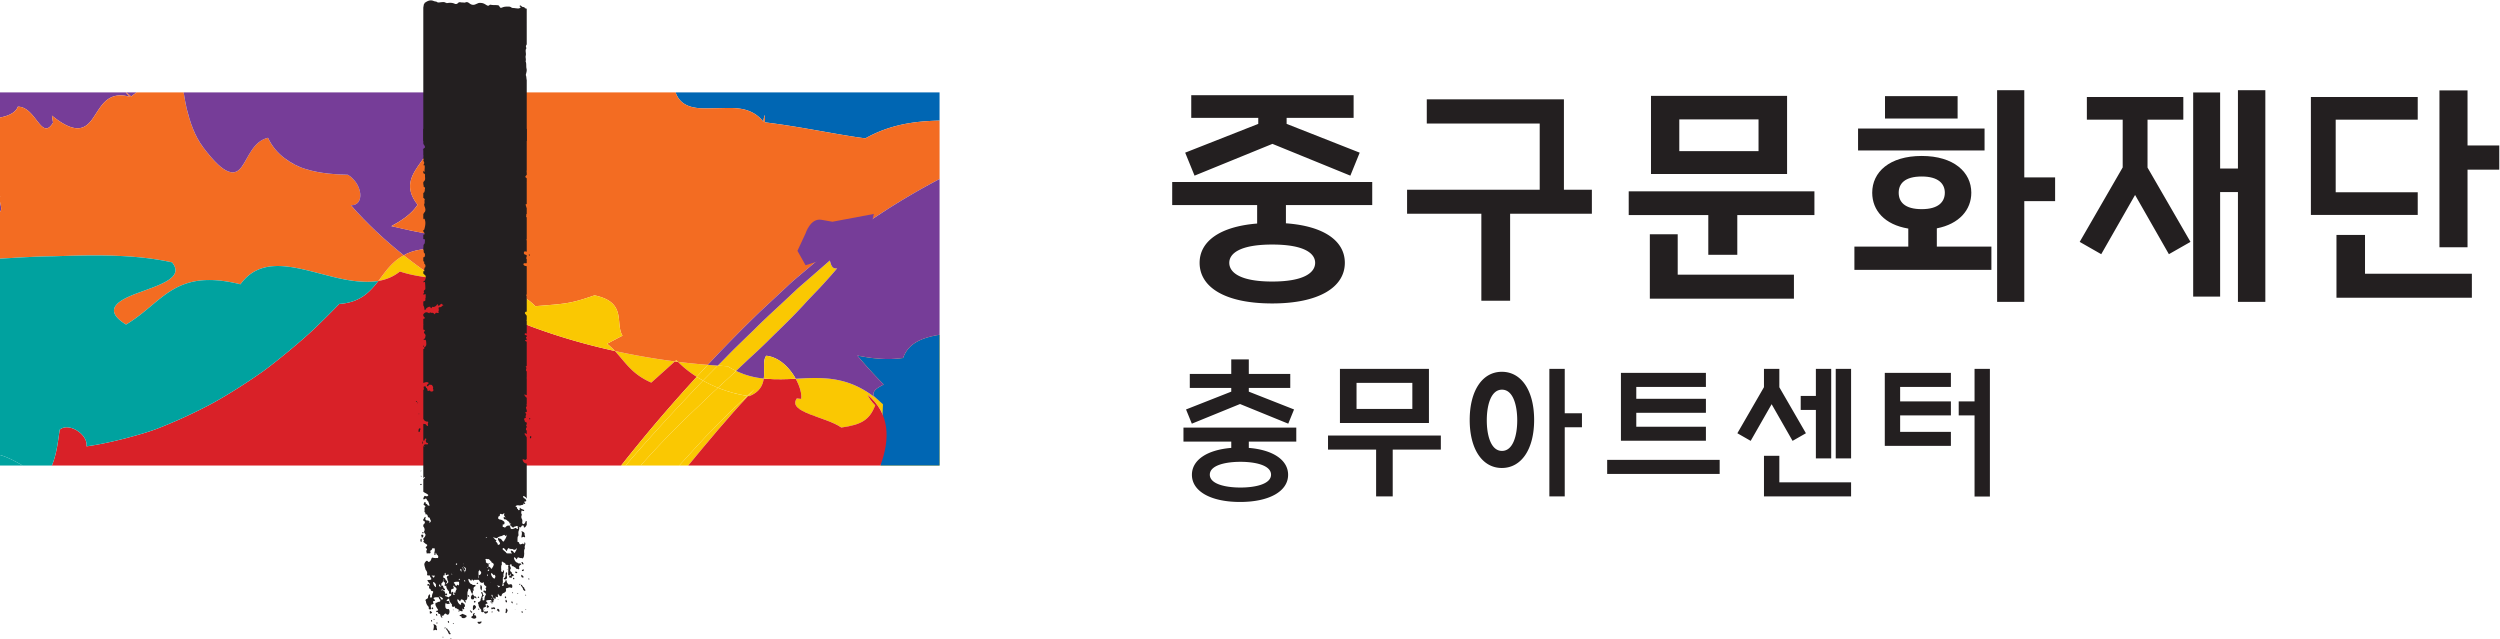 <svg xmlns="http://www.w3.org/2000/svg" width="782.513" height="200" viewBox="0 0 782.513 200"><path d="M130.092 353.026h-2.389l1.15-.965c.399.336.823.65 1.239.965M102.225 349.67c4.24.017 5.521-8.264 8.262-3.75l-.265 1.655c5.909-4.796 8.109-2.976 9.884-.246 1.811 2.708 3.365 6.092 8.486 4.64a8.043 8.043 0 0 0-1.028 1.058H98.007v-5.92c.424.093.842.194 1.247.307 1.365.435 2.528 1.067 2.971 2.257M98.008 328.672v-.17a.386.386 0 0 0 .096.093c-.036.022-.063.05-.096.077M98.008 327.43v-2.419c.558.345.192 1.5 0 2.419" style="fill:#763d98;fill-opacity:1;fill-rule:nonzero;stroke:none;stroke-width:2.736" transform="matrix(1.333 0 0 -1.333 -130.676 499.501)"/><path d="M103.331 265.413c-1.712 1.002-3.463 1.948-5.323 2.484v-2.484z" style="fill:#00a29f;fill-opacity:1;fill-rule:nonzero;stroke:none;stroke-width:2.736" transform="matrix(1.333 0 0 -1.333 -130.676 499.501)"/><path d="M200.374 309.332a99.94 99.94 0 0 0-7.52 5.439c-1.757-.947-3.054-2.235-4.19-3.666-.612-.772-1.19-1.576-1.794-2.361 1.79.303 3.491.966 5.07 2.227 2.495-.851 5.392-1.3 8.434-1.639M250.963 284.876l5.54 4.976c-4.686.602-9.391 1.42-14.094 2.452 2.47-2.624 3.915-5.4 8.554-7.428" style="fill:#fac802;fill-opacity:1;fill-rule:nonzero;stroke:none;stroke-width:2.736" transform="matrix(1.333 0 0 -1.333 -130.676 499.501)"/><path d="M264.674 349.273c1.125.024 2.29.052 3.447.073 1.16.033 2.312.033 3.42-.112 2.21-.276 4.227-1.151 5.756-3.13a4.04 4.04 0 0 0 .35 1.631c-.008-.59-.014-1.163-.02-1.745 8.4-1.01 16.965-2.908 23.6-3.762 5.867 3.294 11.68 4.033 17.426 4.172v6.626h-61.986c1.192-3.42 4.39-3.871 8.007-3.753" style="fill:#0066b3;fill-opacity:1;fill-rule:nonzero;stroke:none;stroke-width:2.736" transform="matrix(1.333 0 0 -1.333 -130.676 499.501)"/><path d="M273.506 281.766c.069-.01.137-.027.203-.035.5.53.996 1.083 1.496 1.598-.563-.52-1.135-1.046-1.699-1.563M264.223 289.047c-2.326.188-4.651.415-6.99.705 1.27-1.302 2.766-2.478 4.402-3.52.859.938 1.718 1.884 2.588 2.815M269.689 286.503l1.19 1.122c-.662.314-1.319.67-1.973 1.083-.768.044-1.545.118-2.32.167l-3.468-3.502-.017-.016a30.886 30.886 0 0 1 3.51-1.688z" style="fill:#fac802;fill-opacity:1;fill-rule:nonzero;stroke:none;stroke-width:2.736" transform="matrix(1.333 0 0 -1.333 -130.676 499.501)"/><path d="M177.695 303.356a230.268 230.268 0 0 0-5.79-5.77c-1.985-1.874-4.092-3.644-6.193-5.408-2.131-1.74-4.249-3.48-6.516-5.072a138.415 138.415 0 0 0-6.98-4.57 125.7 125.7 0 0 0-3.605-2.125c-1.212-.686-2.645-1.409-3.975-2.073a116.716 116.716 0 0 0-8.3-3.721c-2.76-1.176-5.825-2.01-8.815-2.812-3.025-.77-6.043-1.456-9.184-1.899.44 2.733-4.068 5.74-6.284 3.926-.35-2.257-.662-5.567-1.791-8.292-.014-.041-.039-.085-.058-.126h133.69a393.04 393.04 0 0 0 7.7 9.438 382.748 382.748 0 0 0 10.041 11.378c-1.636 1.042-3.132 2.222-4.402 3.521-.24.03-.487.074-.728.101l-5.542-4.976c-4.64 2.027-6.082 4.804-8.555 7.427-6.533 1.437-13.066 3.3-19.547 5.71-7.651 2.97-15.202 6.552-22.487 11.318v.003c-3.042.339-5.94.788-8.435 1.636-1.578-1.262-3.28-1.924-5.069-2.225-2.019-2.629-4.328-5.069-9.175-5.389" style="fill:#d92128;fill-opacity:1;fill-rule:nonzero;stroke:none;stroke-width:2.736" transform="matrix(1.333 0 0 -1.333 -130.676 499.501)"/><path d="M110.549 314.539c9.517.298 19.019.528 27.869-1.425 2.952-3.519-2.69-5.223-7.565-7.026-4.88-1.74-9.033-3.983-3.228-7.586 8.787 5.266 11.296 13.282 26.865 9.463 4.347 5.997 11.055 4.49 17.957 2.708 3.456-.9 6.966-1.885 10.292-2.07 1.417-.113 2.793-.083 4.131.142.605.785 1.182 1.59 1.795 2.36 1.135 1.431 2.432 2.717 4.188 3.666-4.478 3.554-8.656 7.485-12.412 11.748 3.234-.082 2.826 4.946-.708 7.16-2.64.092-6.227.215-9.81 1.315-1.817.512-3.5 1.414-5.073 2.588-1.567 1.18-2.938 2.733-3.884 4.782-3.475-.78-4.613-4.662-6.161-6.79-.777-1.053-1.68-1.655-3.097-1.138-1.442.495-3.319 2.186-5.953 5.677-2.063 2.763-3.108 5.972-3.89 9.107-.288 1.275-.504 2.547-.709 3.805h-11.063c-.419-.314-.84-.629-1.242-.963l-1.146.963h-.14c.287-.353.607-.7 1.029-1.056-5.122 1.453-6.678-1.931-8.49-4.642-1.772-2.728-3.972-4.547-9.88.249l.265-1.656c-2.742-4.516-4.022 3.768-8.262 3.751-.444-1.19-1.609-1.822-2.974-2.257a21.208 21.208 0 0 0-1.245-.306v-18.436c.033-.028.06-.055.096-.077a.388.388 0 0 1-.096-.093v-1.072c.192-.92.558-2.074 0-2.419v-11.033c4.178.257 8.372.514 12.54.56" style="opacity:.99;fill:#f36b21;fill-opacity:1;fill-rule:nonzero;stroke:none;stroke-width:2.736" transform="matrix(1.333 0 0 -1.333 -130.676 499.501)"/><path d="m261.332 278.667 4.145 3.956 1.135 1.045a30.926 30.926 0 0 0-3.513 1.688l-3.887-4.12a451.551 451.551 0 0 1-14.284-15.823h3.554c4.098 4.648 8.396 9.05 12.85 13.254M273.506 281.766c-1.009-.93-2.013-1.854-3.023-2.787-1.52-1.516-3.039-3.04-4.563-4.566l-2.273-2.31-2.2-2.39-3.925-4.3h2.117c4.67 5.64 9.315 11.262 14.07 16.318-.066.008-.134.025-.203.036" style="fill:#fac802;fill-opacity:1;fill-rule:nonzero;stroke:none;stroke-width:2.736" transform="matrix(1.333 0 0 -1.333 -130.676 499.501)"/><path d="M110.203 265.413c.019.044.043.085.057.126 1.13 2.725 1.442 6.035 1.792 8.292 2.219 1.814 6.725-1.19 6.284-3.923 3.143.44 6.158 1.127 9.187 1.896 2.987.802 6.051 1.639 8.811 2.812a114.99 114.99 0 0 1 8.3 3.724c1.333.662 2.764 1.384 3.978 2.07 1.215.687 2.41 1.399 3.606 2.126a141.614 141.614 0 0 1 6.979 4.569c2.268 1.592 4.383 3.332 6.516 5.072 2.099 1.765 4.208 3.535 6.191 5.409a230.252 230.252 0 0 1 5.79 5.77c4.85.32 7.159 2.76 9.178 5.389-1.338-.225-2.714-.255-4.134-.143-3.327.186-6.837 1.171-10.292 2.071-6.902 1.781-13.607 3.289-17.954-2.708-15.57 3.819-18.078-4.194-26.865-9.463-5.806 3.603-1.655 5.846 3.225 7.586 4.878 1.803 10.516 3.507 7.564 7.028-8.847 1.95-18.348 1.721-27.869 1.423-4.166-.047-8.36-.304-12.54-.56v-46.082c1.863-.536 3.611-1.482 5.324-2.484z" style="fill:#00a29f;fill-opacity:1;fill-rule:nonzero;stroke:none;stroke-width:2.736" transform="matrix(1.333 0 0 -1.333 -130.676 499.501)"/><path d="M310.1 290.658c-3.51-.504-7.146-.178-10.75.571a108.492 108.492 0 0 1 6.19-6.79c-1.188-.678-2.717-1.373-2.345-2.648l2.172-2.005c-6.566 6.051-12.38 6.355-18.349 6.12a177.25 177.25 0 0 0-2.142-.123c.982-1.784 1.467-3.595 1.283-4.739l-1.023.118c-2.342-3.288 6.919-4.306 10.448-6.837 4.82.676 6.604 1.825 7.96 5.184-.951.969-1.482 1.776-1.794 2.523 5.261-4.432 5.321-10.338 3.02-16.62h13.884v30.703c-3.895-.664-7.277-1.827-8.554-5.457" style="fill:#fac802;fill-opacity:1;fill-rule:nonzero;stroke:none;stroke-width:2.736" transform="matrix(1.333 0 0 -1.333 -130.676 499.501)"/><path d="M304.77 265.413h13.883v30.703c-3.895-.667-7.277-1.827-8.554-5.457-3.51-.504-7.146-.18-10.746.571a108.413 108.413 0 0 1 6.185-6.792c-1.184-.676-2.716-1.374-2.344-2.649l2.172-2.002" style="fill:#0066b3;fill-opacity:1;fill-rule:nonzero;stroke:none;stroke-width:2.736" transform="matrix(1.333 0 0 -1.333 -130.676 499.501)"/><path d="m263.1 285.357.017.017 3.469 3.501c-.788.058-1.576.107-2.364.173-.87-.93-1.729-1.877-2.588-2.818.482-.301.966-.594 1.467-.873M266.611 283.669c2.276-.922 4.62-1.568 6.897-1.902l1.699 1.562c-.5-.514-.999-1.07-1.497-1.597.082-.014.167-.036.255-.05 2.418.977 3.184 2.537 3.411 4.148-2.153.208-4.328.75-6.497 1.795l-1.19-1.122z" style="fill:#fac802;fill-opacity:1;fill-rule:nonzero;stroke:none;stroke-width:2.736" transform="matrix(1.333 0 0 -1.333 -130.676 499.501)"/><path d="M301.75 282.03c.313-.743.843-1.55 1.793-2.522-1.355-3.356-3.138-4.505-7.959-5.181-3.529 2.528-12.792 3.545-10.447 6.837l1.023-.118c.183 1.143-.304 2.954-1.283 4.735-2.265-.117-4.55-.183-6.845-.013-.222.013-.438.038-.657.063-.227-1.612-.99-3.174-3.411-4.148-.085.014-.172.036-.255.05-4.754-5.059-9.402-10.68-14.072-16.32h45.134c2.298 6.282 2.24 12.186-3.02 16.618" style="fill:#d92128;fill-opacity:1;fill-rule:nonzero;stroke:none;stroke-width:2.736" transform="matrix(1.333 0 0 -1.333 -130.676 499.501)"/><path d="M263.1 285.357c-.5.28-.984.572-1.466.873a382.76 382.76 0 0 1-10.04-11.378 393.04 393.04 0 0 1-7.701-9.438h1.034c4.675 5.441 9.433 10.68 14.283 15.823zM263.646 272.103l2.273 2.312c1.526 1.524 3.042 3.047 4.563 4.566l3.023 2.785c-2.273.333-4.618.982-6.894 1.904l-1.135-1.045-4.145-3.959c-4.454-4.205-8.752-8.604-12.85-13.252h9.042l3.923 4.298zM270.878 287.625l2.976 2.804a195.287 195.287 0 0 1 4.183 3.932c2.706 2.708 5.526 5.334 8.174 8.201.684.714 1.289 1.434 2.022 2.173.711.744 1.428 1.496 2.15 2.246a130.138 130.138 0 0 1 4.222 4.732c-1.34-.227-1.426 1.026-1.727 1.83l-4.719-4.111-2.344-2.036c-.774-.678-1.434-1.337-2.156-2.002-2.812-2.667-5.698-5.225-8.396-7.936l-4.114-3.986c-1.377-1.322-2.676-2.712-4.017-4.052l-.544-.544c.774-.052 1.548-.124 2.317-.167a19.272 19.272 0 0 1 1.973-1.084" style="fill:#fac802;fill-opacity:1;fill-rule:nonzero;stroke:none;stroke-width:2.736" transform="matrix(1.333 0 0 -1.333 -130.676 499.501)"/><path d="m203.596 315.995-3.012.427c-1.376.785-1.196 2.085-1.19 3.2-3.185.58-6.342 1.243-9.469 1.998 2.465 1.335 4.769 2.867 6.164 5.02-3.379 4.292-1.245 7.2.924 10.245 2.164 3.034 4.413 6.17.879 10.71 3.84 3.483 6.415 4.766 8.661 5.431h-65.395c.202-1.258.419-2.533.709-3.805.782-3.136 1.827-6.345 3.887-9.11 2.635-3.488 4.511-5.18 5.953-5.674 1.42-.517 2.32.082 3.097 1.138 1.548 2.128 2.686 6.01 6.16 6.79.95-2.05 2.32-3.603 3.885-4.782 1.574-1.174 3.256-2.077 5.073-2.591 3.583-1.097 7.17-1.22 9.81-1.313 3.534-2.216 3.945-7.244.708-7.16 3.757-4.262 7.937-8.193 12.412-11.747.304.164.591.342.928.482 2.251.982 5.302 1.362 9.816.741" style="fill:#763d98;fill-opacity:1;fill-rule:nonzero;stroke:none;stroke-width:2.736" transform="matrix(1.333 0 0 -1.333 -130.676 499.501)"/><path d="M197.892 347.595c3.534-4.541 1.286-7.676-.878-10.71-2.17-3.043-4.306-5.953-.925-10.246-1.395-2.153-3.699-3.685-6.164-5.02a169.913 169.913 0 0 1 9.469-1.997c-.005-1.116-.186-2.413 1.19-3.2l3.012-.427c-4.514.62-7.564.24-9.816-.74-.336-.141-.624-.32-.927-.483a99.94 99.94 0 0 1 7.52-5.439c8.478-.957 18.094-1.061 23.352-6.511 7.124.575 8.172.553 13.903 2.542 7.729-1.595 4.788-6.596 6.574-9.463l-3.616-1.896a17.703 17.703 0 0 0 1.822-1.702 161.205 161.205 0 0 1 14.097-2.448l.326.292c.125-.136.276-.26.402-.396 2.339-.288 4.664-.515 6.99-.703 3.92 4.19 7.933 8.3 12.078 12.305 2.224 2.068 4.443 4.136 6.667 6.21 1.061 1.026 2.355 2.09 3.586 3.138l3.732 3.151c2.437 2.154 5.165 4.03 7.786 6.022 2.596 2.016 5.416 3.8 8.204 5.625a167.29 167.29 0 0 0 12.38 7.186V346.4c-5.748-.137-11.562-.879-17.43-4.172-6.634.856-15.2 2.752-23.598 3.761.005.583.01 1.155.019 1.746a4.038 4.038 0 0 1-.35-1.631c-1.53 1.98-3.546 2.853-5.756 3.132-1.106.143-2.26.143-3.42.113l-3.447-.077c-3.617-.118-6.815.334-8.008 3.753h-50.113c-2.246-.664-4.82-1.947-8.661-5.43" style="opacity:.99;fill:#f36b21;fill-opacity:1;fill-rule:nonzero;stroke:none;stroke-width:2.736" transform="matrix(1.333 0 0 -1.333 -130.676 499.501)"/><path d="M222.86 298.012c6.482-2.41 13.015-4.273 19.55-5.71a18.029 18.029 0 0 1-1.825 1.702l3.617 1.9c-1.786 2.863 1.155 7.864-6.574 9.462-5.731-1.992-6.779-1.97-13.903-2.544-5.258 5.45-14.874 5.553-23.352 6.51v-.002c7.285-4.763 14.836-8.347 22.488-11.318M256.83 290.147l-.325-.293c.243-.03.49-.074.727-.104-.125.137-.276.26-.402.397" style="fill:#fac802;fill-opacity:1;fill-rule:nonzero;stroke:none;stroke-width:2.736" transform="matrix(1.333 0 0 -1.333 -130.676 499.501)"/><path d="M267.132 289.42c1.34 1.341 2.64 2.73 4.016 4.05 1.37 1.329 2.741 2.659 4.115 3.988 2.697 2.711 5.583 5.266 8.395 7.936.723.665 1.382 1.325 2.156 2l2.348 2.036c1.567 1.368 3.137 2.735 4.716 4.111-.265.709-.709 1.06-2.367-.29 1.658 1.35 2.102.999 2.367.29.3-.804.386-2.057 1.726-1.83a129.765 129.765 0 0 0-4.221-4.73c-.722-.75-1.44-1.502-2.15-2.246-.734-.739-1.335-1.46-2.02-2.172-2.65-2.867-5.468-5.493-8.176-8.202a182.708 182.708 0 0 0-4.183-3.931l-2.977-2.804c2.17-1.045 4.347-1.587 6.498-1.795.292 2.082-.312 4.254.59 5.357 3.054-.342 5.502-2.843 6.91-5.406.718.038 1.434.08 2.146.123 5.966.235 11.78-.068 18.346-6.117l-2.173 2.003c-.372 1.274 1.158 1.972 2.345 2.648a110.05 110.05 0 0 0-6.188 6.79c3.603-.75 7.238-1.073 10.748-.572 1.278 3.63 4.66 4.793 8.555 5.458v36.568a166.245 166.245 0 0 1-12.376-7.184c-2.79-1.824-5.609-3.608-8.205-5.624-2.62-1.995-5.351-3.869-7.786-6.022l-3.731-3.154c-1.234-1.045-2.525-2.11-3.59-3.135a6903.284 6903.284 0 0 0-6.664-6.213 336.82 336.82 0 0 1-12.078-12.305c.788-.063 1.576-.115 2.364-.17z" style="fill:#763d98;fill-opacity:1;fill-rule:nonzero;stroke:none;stroke-width:2.736" transform="matrix(1.333 0 0 -1.333 -130.676 499.501)"/><path d="M284.877 285.782c-1.412 2.563-3.857 5.064-6.91 5.408-.903-1.105-.301-3.277-.591-5.36.218-.024.435-.048.656-.062 2.295-.17 4.58-.104 6.845.014" style="fill:#fac802;fill-opacity:1;fill-rule:nonzero;stroke:none;stroke-width:2.736" transform="matrix(1.333 0 0 -1.333 -130.676 499.501)"/><path d="m287.188 312.436-1.907 3.387 1.907 4.093s1.146 3.652 3.723 3.195l2.583-.457 9.723 1.828-1.508-6.689-3.937-1.97-4.278-1.384z" style="fill:#763d98;fill-opacity:1;fill-rule:nonzero;stroke:none;stroke-width:2.736" transform="matrix(1.333 0 0 -1.333 -130.676 499.501)"/><path d="M221.065 248.62c.266-.178.263.054.263.175 0 .125-.145.26-.12.372.098.547-.301.648-.758.878.27-.572.036-1.029 0-1.518.276-.039.421.227.615.093M209.083 232.056c.005-.055-.016-.11-.024-.17.008-.112.005-.227.03-.34.019-.07.12-.139.17-.07.2.27.607.418.522.864-.145.104-.216.359-.432.29-.257-.082-.277-.333-.266-.574M217.103 240.022c0 .039.005.074.011.118 0 .101-.049.205-.15.183-.145-.021-.192-.15-.18-.29-.05-.279.002-.571-.143-.828a.147.147 0 0 1-.027-.09c-.077-.056-.167-.102-.238-.17-.096-.085-.066-.181.035-.23a.47.47 0 0 1 .679.4c.005.27-.14.533 0 .798.013.036.019.068.013.11M210.87 237.386c-.024-.515-.194-.942.282-1.363-.065.493.288.936-.281 1.363M216.783 231.142c-.05-.126-.102-.27.019-.37.085-.07.167.02.224.1.274.574.274.574-.145 1.003-.167-.227-.019-.5-.098-.733M197.31 249.12c-.074.07-.165.112-.266.049-.115-.082-.128-.195-.066-.31.063-.123-.005-.276.173-.429.106.129.2.227.27.34.102.158-.016.25-.112.35M213.977 232.112c-.15.003-.279-.115-.437-.08-.205 0-.205 0-.11-.248.014-.113.09-.184.186-.12.115.079.203.166.353.07.123-.084.26-.104.326.066.06.137-.126.312-.318.312M222.682 281.43h-.005zM215.172 231.644c-.265.208-.317.18-.479-.249a.366.366 0 0 0 .323-.2c.055-.09.126-.16.23-.095.142.087.054.197.022.306 0 .09-.022.175-.096.238M209.385 234.695c-.033.044-.071.088-.104.132a.378.378 0 0 1-.025.098c-.136.254-.27.3-.454.03-.205-.317-.295-.63-.024-.952h.005a.45.45 0 0 1 .328-.005c.323-.044.17.364.37.413.19-.003.232-.227.404-.224.033.37-.14.536-.5.509M209.366 230.322c-.024.186.192.254.17.424-.372-.014-.512-.205-.446-.56-.035-.04-.074-.078-.115-.119a.456.456 0 0 1-.096-.038c-.23-.161-.262-.306.03-.449.342-.17.66-.218.95.096a.486.486 0 0 1-.041.323c.005.328-.38.126-.452.323M220.734 239.106c.071-.014.173.003.222.047.049.049.038.153-.036.21-.145.115-.21.331-.473.391-.055-.424.027-.599.287-.648M212.383 232.582c-.118-.08-.036-.205-.022-.315a.234.234 0 0 1 .005-.224c.26-.036.26-.036.533.254-.085.074-.178.145-.257.225-.08.068-.175.12-.26.06M198.998 231.203c-.12-.084-.038-.208-.025-.317-.032-.08-.035-.153.011-.227.255-.036.255-.036.534.26-.088.068-.178.14-.26.219-.077.074-.172.123-.26.065M196.893 248.256c-.162-.219-.162-.44-.096-.67.019-.063.08-.082.145-.082.054 0 .142.033.12.085-.093.202.115.473-.17.667M221.22 236.389c-.013.014-.035.022-.049.033.011.202-.057.366-.252.454-.15.12-.227.287-.325.451-.033.058-.118.104-.197.052-.077-.049-.052-.137-.014-.202.096-.142.203-.277.304-.41.033-.094.066-.192.158-.244-.016-.085-.024-.17.058-.23-.008-.076.038-.118.101-.15.09-.12.23-.233.348-.115.134.14-.025.262-.132.36M222.749 272.253c-.02.038-.115.074-.14.057-.175-.11-.148-.284-.126-.457 0-.013.017-.032.066-.115.156.181.317.299.2.515M219.05 240.463c-.057-.038-.043-.14 0-.208.127-.205.277-.14.499.014-.205.06-.257.358-.498.194M220.582 240.754c-.03-.106.085-.1.115-.12.23-.055.292.077.344.232.041.12-.06.14-.12.132-.148-.02-.295-.074-.34-.244M212.319 231.12a22.1 22.1 0 0 0-.446-.004c-.197.022-.266-.071-.15-.227.084-.11.169-.266.36-.241a.308.308 0 0 1 .11-.003c.06.161.312.044.342.24a.532.532 0 0 1 .049.332c-.11.032-.194-.014-.265-.096M210.814 228.716c-.15-.003-.298-.003-.448-.005-.2.022-.266-.07-.153-.224.087-.112.175-.268.36-.244a.442.442 0 0 1 .116-.003c.06.162.306.047.342.241.049.104.057.216.043.331-.106.033-.194-.014-.26-.096M209.684 233.429c.008.087-.024.153-.112.175-.145.044-.216-.044-.26-.159-.04-.123.044-.17.164-.221.107.013.192.068.208.205M208.904 230.982c.017.156-.09.191-.216.205l-.115.008c-.005.087.02.194-.11.21-.024.006-.076-.024-.081-.046-.03-.08.01-.14.076-.186.039-.068.077-.131.115-.2.052-.09.12-.15.236-.117.057.019.09.063.095.126M216.735 234.668c-.03.02-.12-.022-.142-.054-.096-.216.065-.296.246-.394.03.183.106.347-.104.448M199.599 232.088c-.03.016-.126-.022-.14-.058-.095-.216.06-.292.241-.394.036.18.11.348-.101.452M218.233 233.506c-.019.011-.079-.022-.095-.05-.09-.223.052-.327.265-.434 0 .2.052.38-.17.484M200.529 230.565c-.025.008-.088-.025-.096-.05-.093-.224.046-.328.26-.432.005.194.052.378-.164.482M207.961 234.984c-.123-.058-.129-.17-.038-.28.063-.062.115-.147.227-.128.082.082.044.175-.005.252-.038.068-.052.213-.183.156M197.181 249.622c.008-.099.077-.14.159-.134.115.008.172.082.142.197-.022.087-.096.114-.18.103-.09-.016-.12-.082-.12-.166M196.706 274.099c-.178.12-.288-.017-.348-.17-.044-.126-.09-.254-.044-.394-.016-.09-.032-.202.044-.249.082-.052.17.011.205.104.08.025.102.077.085.15.003.075.011.148.017.222.079.107.2.233.04.337M210.358 234.326c.079 0 .153.011.172.104.019.082 0 .16-.093.178-.104.02-.194-.022-.216-.131-.014-.08.049-.137.137-.15M210.304 237.8c-.013.079-.09.115-.172.079-.082-.033-.189-.052-.178-.178.038-.08.104-.107.18-.085.094.022.195.063.17.184M213.443 233.407c-.003.096-.019.203-.145.176-.074-.017-.08-.118-.074-.192.003-.145.096-.189.216-.205.003.074.003.15.003.221M199.34 229.133c-.077-.016-.077-.118-.077-.192.005-.142.102-.188.222-.205v.225c-.005.093-.02.202-.145.172M206.625 230.573c-.11.038-.21-.071-.27-.178v-.008a1.73 1.73 0 0 1-.157-.049.158.158 0 0 1-.164-.052c-.087-.036-.096-.104-.057-.175.046-.093.131-.112.227-.063.066-.038.186-.074.186-.107.02-.437.345-.347.61-.374.107-.011.164.052.213.134.167 0 .282.07.356.227.047.123.03.243-.09.298-.277.131-.561.254-.854.347M220.62 231.193c-.06.022-.116-.036-.121-.096-.011-.12.03-.224.145-.271.085-.01.12.038.131.099.025.13-.035.224-.156.268M218.586 239.031c-.112-.049-.096-.147-.057-.232.046-.088.136-.132.232-.071.11.065.085.142-.016.205-.025.076-.074.137-.159.098M216.737 233.578c.017-.155.047-.35.241-.295.172.052.118.238.044.378a.17.17 0 0 1-.038.04c-.025.085-.03.211-.16.165-.13-.044-.081-.18-.087-.288M197.042 260.957c.028.09-.046.142-.137.142-.1-.005-.191-.032-.191-.161-.005-.068.04-.101.107-.12.1-.005.191.043.221.14M210.563 231.684c-.005.09-.049.15-.14.126a.198.198 0 0 1-.106-.118.139.139 0 0 1 .126-.158c.09-.008.115.07.12.15M200.609 228.561c-.044-.01-.096-.071-.104-.118-.017-.079.044-.15.123-.158.093-.005.118.074.12.156-.003.087-.049.15-.14.12M205.818 231.353c-.076.01-.156-.025-.177-.096-.044-.123.07-.09.12-.115.085-.005.167.003.191.082.03.104-.062.124-.134.129M213.609 231.147c-.077-.003-.137-.052-.15-.112-.005-.085.038-.126.1-.129.083-.005.13.058.146.137.008.06-.03.107-.096.104M222.2 238.908c-.06.011-.109-.049-.109-.11-.005-.084.055-.13.134-.155.072-.008.115.03.113.096-.005.084-.055.153-.137.17M222.37 314.71c.057.01.087.057.09.118-.025.073-.072.13-.151.142-.066.008-.112-.03-.11-.09.011-.102.05-.184.17-.17M220.114 237.642c-.082-.025-.12-.09-.126-.17-.005-.057.017-.128.072-.128.125.003.13.11.155.2-.01.062-.024.12-.1.098M197.181 270.928c0-.154 0-.307.005-.46.266.304.266.347-.005.46M222.548 276.364c.005.09-.063.132-.14.137-.046.003-.144-.036-.144-.055.003-.1.052-.172.172-.18.068-.003.096.035.112.098M221.568 234.94c-.005.058-.025.116-.082.127-.063.013-.115-.025-.102-.09.011-.047.047-.105.09-.124.07-.033.088.03.094.088M220.825 242.52c-.025.137-.066.277-.24.214-.135-.044-.148-.148-.034-.246a.151.151 0 0 1 .039-.08c.005-.068.044-.106.101-.128.063-.066.145-.15.222-.066.128.129 0 .219-.088.306M219.422 232.993c-.065.011-.112-.027-.114-.093-.005-.057.008-.115.073-.12.06-.003.102.033.113.06.013.096-.014.142-.072.153M197.62 293.452c0 .057-.03.107-.096.104-.082 0-.126-.055-.132-.14.005-.065.05-.1.107-.104.096-.01.115.063.12.14M195.848 280.54a.237.237 0 0 1-.145-.074c-.036-.055 0-.104.06-.12.08-.028.14.013.175.087.005.069-.027.115-.09.107M213.588 233.004c.063.008.087.08.07.137-.035.15-.136.057-.215.044.01-.09.01-.203.145-.181M213.443 233.186h-.003zM215.027 234.027c-.054.03-.1.008-.112-.054 0-.022.036-.055.055-.082.027.013.077.019.085.043.01.025-.003.077-.028.093M197.71 330.077c.008.022 0 .077-.019.09-.046.036-.101.02-.118-.04-.003-.025.03-.058.047-.088.027.014.074.014.09.038M219.524 235.366c-.041-.063.014-.096.019-.102.126-.065.15-.008.161.05.005.027-.016.085-.04.096-.055.032-.113.01-.14-.044M203.654 226.17c-.01.017-.03.022-.046.03.005.205-.055.37-.252.457-.15.123-.227.293-.325.451-.036.058-.12.107-.195.055-.076-.052-.057-.14-.016-.205.093-.142.2-.276.301-.413.03-.093.071-.189.156-.244-.014-.082-.022-.164.06-.227-.005-.076.036-.117.101-.15.09-.123.236-.23.345-.115.137.14-.019.263-.129.361M202.551 227.423c-.08-.022-.12-.087-.128-.17-.005-.06.019-.13.076-.13.12.002.129.114.148.202-.003.06-.025.12-.096.098M203.818 224.757a.225.225 0 0 1 .09-.123c.074-.03.09.03.096.087-.005.06-.022.112-.085.126-.063.014-.118-.025-.102-.09M201.955 225.15c-.038-.066.017-.102.025-.105.126-.065.148-.008.159.047.003.036-.014.085-.039.101-.057.033-.115.005-.145-.044M218.383 235.638c-.057-.01-.101-.049-.082-.115.016-.054.027-.115.112-.09.052.016.11.036.11.022-.039.148-.074.191-.14.183M199.941 229.395c-.057-.008-.101-.05-.085-.118.014-.052.03-.115.11-.09.052.019.109.038.115.022-.039.15-.074.194-.14.186M196.04 280.083c.005-.022.055-.033.077-.05.063.015.096.058.085.113-.005.022-.06.05-.085.047-.06 0-.096-.052-.077-.11M196.46 277.486c.03.052.008.099-.055.107-.022.003-.046-.033-.077-.05.017-.03.02-.076.041-.087.025-.008.074.005.09.03M217.825 251.163c.063.008.112.055.076.115a.238.238 0 0 1-.12.101c-.052.011-.107-.022-.11-.09.025-.08.063-.143.154-.126M221.413 231.599c.013-.033.024-.08.049-.088.057-.022.11.011.12.071.003.028-.024.077-.044.088-.06.02-.106-.01-.125-.071M211.76 231.65c-.019.003-.049-.033-.074-.05.014-.027.017-.074.041-.082.02-.01.074.003.088.028.027.046.008.098-.055.103M197.122 262.846c-.084.15-.221.137-.36.118.095-.11.226-.11.36-.118M217.176 241.014c.024.054-.008.098-.06.115-.017.003-.044-.033-.069-.05.014-.03.02-.074.044-.087.019-.011.08.003.085.022M204.379 231.51c.005-.03.04-.057.057-.079.03.014.08.025.085.044.003.033-.017.085-.047.099-.06.04-.095-.005-.095-.063M196.936 264.248c-.11-.027-.135-.114-.145-.21.15 0 .164.093.145.21M218.941 231.545a.065.065 0 0 1 .008-.049c.005-.008.03-.008.047-.008.003.016.016.036.016.05-.016.062-.046.065-.07.007M214.685 231.396h.008-.003zM214.661 231.35c.005 0 .02.028.025.047-.055-.02-.066-.036-.025-.047" style="fill:#231f20;fill-opacity:1;fill-rule:nonzero;stroke:none;stroke-width:2.736" transform="matrix(1.333 0 0 -1.333 -130.676 499.501)"/><path d="M197.19 271.056c.087.014.12.066.1.15-.065-.027-.104-.076-.1-.15-.05 0-.086-.022-.075-.074.003-.022.041-.038.066-.055.005.044.008.085.008.129M213.299 364.204v-.008c-.05-.003-.038 0 0 .008m-8.29 5.119a.03.03 0 0 0-.007.019h.008v-.008zm-3.427 3.967s0 .003.005.005zm20.132-.63c-.123.044-.265.09-.446.15-.044.14-.115.244-.282.244a.703.703 0 0 0-.522.225c-.104.104-.282.246-.397.07-.12-.188.192-.194.23-.344-.274-.345-.646-.29-1.012-.24-.115.01-.233.021-.342.04-.285.052-.607-.016-.843.164-.24.181-.481.211-.763.206-.449-.003-.884-.011-1.316-.19-.438-.18-.517-.141-.744.272-.104.197-.23.219-.416.238-.517.065-1.042-.014-1.562.104-.14.03-.26.01-.37-.104a.437.437 0 0 0-.177-.115c-.08 0-.159.003-.23.01-.068.025-.137.06-.208.105-.364.218-.711.467-1.187.52-.419.043-.774.062-1.116-.203-.039.003-.085.022-.11.003-.588-.356-1.124-.295-1.655.129-.298.235-.624.399-1.01.166-.03-.019-.07-.008-.112-.008-.369.055-.75 0-1.113.12-.077.025-.137-.043-.17-.109-.117.041-.202.02-.249-.104-.23-.216-.495-.309-.787-.172-.619.287-1.248.257-1.894.137-.054.096-.155.104-.254.112-.298.2-.63.145-.947.123-.309-.02-.61-.107-.916-.063-.252.263-.624.197-.914.329-.78.344-1.425.052-2.049-.384-.112-.027-.115-.117-.115-.21-.136-.071-.161-.205-.186-.342-.035-.2-.07-.4-.104-.605v-31.302h24.288v14.289c-.098.364-.05.75-.194 1.1-.047.1 0 .218.027.336.096.405.233.807.12 1.242-.144.566.033 1.182-.224 1.737.18.432-.079.884.036 1.305.164.58-.224 1.207.161 1.757.008.016.008.046 0 .06-.221.342-.087.596.074.84z" style="fill:#231f20;fill-opacity:1;fill-rule:nonzero;stroke:none;stroke-width:2.736" transform="matrix(1.333 0 0 -1.333 -130.676 499.501)"/><path d="M202.605 240.218c.136-.156-.03-.4.172-.515.145-.054.246.022.342.115.08-.008.158-.019.235-.027.038-.066.085-.088.12-.085a.509.509 0 0 0-.24-.197c-.238-.11-.419-.295-.178-.585.005-.296.107-.55.246-.786-.008-.213-.101-.322-.306-.413-.175-.076-.31-.197-.285-.366-.005.019-.019.032-.03.046.036.096.06.192.055.296.08.079.156.161.235.238.101.068.11.15.02.24-.009.09-.015.19-.14.203a.26.26 0 0 1-.077.049c-.178.172-.145.52-.47.57-.055.032-.115.062-.176.092a3.334 3.334 0 0 0-.005.473l.066.025c.11.027.301-.068.263.175-.022.167-.058.342.153.451m1.212-4.96c.159.025.23.085.249.16a.8.8 0 0 1-.08-.294c-.004-.221-.1-.33-.306-.424-.131-.057-.238-.145-.276-.251-.235.076-.432.238-.698.243-.066.063-.172.09-.186.205.085.15.205.005.301.03.101.028.17.085.197.187.02.076.014.15-.057.202-.104.071-.211.071-.299-.036a2.54 2.54 0 0 1-.112-.13c-.005.018-.016.035-.024.054.136.175 0 .38-.071.58-.03.098-.115.126-.211.131l.005.005c-.071.15-.186.23-.356.227-.131-.008-.235-.068-.24-.202-.011.024-.017.054-.028.079.18.383.18.378.498.161.06-.035.14-.046.21-.068.214-.01.211.112.157.26-.039.118-.164.148-.247.224-.03.14-.079.236-.186.255.014.065.03.128.041.188.041.154-.123.162-.238.16-.328-.004-.158.215-.164.357 0 .083-.005.162-.005.241-.019.028-.044.028-.06.047v.005c.06-.088.123-.069.2.003.158.15.227.33.257.517.022-.017.055-.017.104.01.01.009-.02.066-.025.1v.002c-.013.038-.049.058-.063.088 0 .046.011.084.011.126.02-.02.039-.03.058-.047.106-.104.04-.21.016-.323-.046-.161.014-.265.192-.284a.425.425 0 0 0 .123-.312c.046-.123-.044-.26-.071-.4 0-.01-.008-.019-.008-.03 0-.005.005-.01.005-.019 0-.038.016-.074.03-.107.024-.04.035-.079.085-.112l.016.047.014-.008c.093.01.15.063.156.142 0 .027-.011.052-.014.08a.45.45 0 0 1 .098-.184c.017-.536.304-.938.649-1.308-.011-.539-.011-.539.353-.577m.47 1.146c.02-.003.041.06.06.093.148.028.331.028.206.274-.096.194-.18.394.136.454-.079-.148.03-.243.15-.323.061-.098.157-.123.258-.128.027-.077.058-.153.085-.236.03-.043.063-.09.098-.136-.2-.277-.3-.583-.339-.911-.022.003-.035.013-.057.013-.099.12-.205.154-.22-.035-.016-.156.075-.287.162-.413-.003-.011-.013-.02-.016-.025-.192-.019-.397-.09-.359.24.022.179.088.395-.17.523-.078-.12-.155-.235-.215-.366.016.076-.028.172-.09.27-.006.009-.006.014-.014.017-.005.071-.017.142-.02.213.02.227-.032.506.345.476m-.128 3.53a.241.241 0 0 1 .12-.104c-.148-.02-.284-.02-.263.23a.46.46 0 0 1 .143-.127m.314.299c.008 0 .011.005.017.005 0-.017-.005-.025-.005-.039a.365.365 0 0 0-.036.02c.008.003.02.005.025.013m.325-2.186c.312.107.635.055.955.077.03-.022.044-.055.066-.082.013-.18.049-.364.013-.539-.093-.29-.095-.295-.295-.131-.104.087-.167.065-.205-.055-.082-.27-.227-.104-.356-.055-.024.03-.046.03-.07.044.06.047.035.118-.083.27a.485.485 0 0 1-.24.239c.016.126.081.189.215.232m.485 4.356c.038-.017.068-.05.106-.071v-.02c-.093-.29-.1-.292-.29-.13-.013.013-.024.004-.038.013v.03c.025.118.05.244.222.178m.585-3.557a.802.802 0 0 1 .131-.123.11.11 0 0 0 .014-.03c-.033-.04-.05-.101-.08-.145-.018-.024-.018-.049-.035-.074-.038.039-.07.096-.12.11-.014.005-.02 0-.03.005-.011.095.06.175.12.257m-.331-3.82h-.005c.005 0 .005 0 .01.006 0-.005-.004-.005-.004-.005m-3.51-.843c-.02 0-.052-.096-.055-.15 0-.036 0-.074.011-.107a1.742 1.742 0 0 0-.438.088c.074.093.011.177-.07.251-.066.12-.11.255-.241.334-.033.016-.066.038-.102.057l-.038.033c.38-.063.698-.243.969-.52.005-.003.005-.005.008-.01-.014.004-.02.021-.044.024m-.837 3.245c.038.032.079.065.11.098.084-.227.166-.454.245-.681-.005.003-.008.003-.013.003-.058.08-.143.098-.233.118-.098.14-.276.26-.11.462m4.892 3.165zm.088.534c.125.04.191-.063.186-.159a.615.615 0 0 1 .136-.438.53.53 0 0 1-.202.052c-.06.069-.115.104-.159.085.052.074.085.159.003.27-.052.07-.06.16.036.19m.517.435c.096-.134.112-.288.12-.452.011-.2.12-.377.323-.295.205.08.175.27.03.424-.019.022-.03.046-.024.074-.102.142-.197.29-.293.435.036.005.082-.011.14-.05.004-.03.004-.062.016-.093.016-.038.104-.046.156-.068.15-.09.24-.224.298-.386-.003-.257-.123-.476-.244-.692-.098-.055-.106-.17-.155-.254-.005.003-.008.003-.014.008.068.194.197.353-.058.511-.082.077-.164.156-.246.236.03.172-.038.33-.11.478l.061.123m.257.742.008-.03c-.027-.008-.052-.008-.09-.022-.005-.003-.014.003-.025 0-.024.04-.044.08-.076.112.063-.011.123-.044.183-.06m.306-4.112c-.065-.038-.11-.016-.142.016-.035.05-.074.096-.104.143.044.063.08.128.099.202.027-.03.057-.066.095-.09.028-.088.107-.167.052-.271m3.174 2.427c.11.095.134.205.131.317.003.003.003 0 .008 0 .09-.041.107-.123.115-.21 0-.009.005-.017.011-.028.005-.027.014-.055.025-.058.038-.008.057.022.052.06.336-.377.33-.577-.011-.949-.342-.125-.348-.125-.238-.59-.069-.009-.11-.044-.129-.113a.191.191 0 0 1-.016-.112h-.058c.077.238.069.503.099.755a3.9 3.9 0 0 0 .01.928m1.541 7.679c-.025-.011-.044-.025-.063-.036v.025c.02 0 .038.008.063.01m.222-4.798c.18-.052.385-.082.629-.052.235-.246.437-.454.62-.637-.004-.08.009-.156.086-.184.1-.035.188-.106.29-.172.021-.016.046-.044.07-.063a.742.742 0 0 0 .088-.167c-.005-.26-.131-.473-.246-.695-.142-.076-.09-.3-.263-.358-.164.022-.188.197-.3.28-.072.15-.206.193-.354.202a.28.28 0 0 1-.114.087c.03.033.076.06.09.115.027.118-.02.216-.088.306.077.044.148.085.227.126.066-.013.178-.024.178.041.005.071-.1.074-.175.063-.07-.003-.148-.003-.227-.003a.45.45 0 0 1-.09 0c-.096.047-.192.088-.287.131-.063.05-.129.102-.195.15-.003.11-.003.22-.003.326 0 .099-.013.19-.115.244.017.115.058.208.178.26m-.065 5.028c.07.028.145.055.218.082.02-.044.058-.052.096-.07a5.158 5.158 0 0 1-.355-.17c.016.016.04.024.043.057a.385.385 0 0 1-.003.101m2.402-.158c.115-.03.222-.066.31.049.035.05.076.098.114.147.09.044.186.088.277.132.074.014.161.014.205.093.161.01.325.027.473.11.164.076.328.155.493.237a.513.513 0 0 0 .224-.145c.213-.23.216-.224.342.12v.058c.016-.025.035-.046.044-.08-.008-.374-.19-.686-.361-1.006-.211-.115-.135-.44-.386-.523-.24.03-.277.282-.435.403-.107.224-.304.284-.52.298-.145.175-.298.221-.323-.058-.022-.257.153-.47.293-.684.304-.46.202-.675-.326-.755-.079.329-.21.627-.59.796.019.003.038.005.054.005.099.008.15.124.156.227.005.154-.107.184-.232.19-.072.079-.14.158-.211.243-.03.1-.11.14-.197.17a.853.853 0 0 1-.159.139c.266-.028.517-.088.755-.167m.564 5.108c.186.021.328.082.317.311-.005.09.047.181.077.274.096-.005.186-.016.284-.027.137-.132.268-.088.408.016.101.08.21.145.317.224-.1-.295-.167-.582.08-.842.049-.069.104-.134.15-.203a.176.176 0 0 0-.08-.06c.025.104-.065.126-.136.129-.126 0-.235-.028-.235-.186 0-.069.044-.11.1-.137-.026-.066 0-.134.116-.203l.194-.008c.353-.04.498-.407.804-.52.047-.035.09-.07.132-.106 0-.03.005-.066.019-.099-.02-.325.251-.23.418-.29-.21-.13-.377-.26-.046-.46.071-.043.104-.15.159-.226.369-.301.369-.301.61-.008.284-.063.514.29.818.098h.114v-.003a.223.223 0 0 1 .072-.084.312.312 0 0 1-.143.032c-.098-.049-.104-.112-.024-.188.01-.11.013-.217.024-.32-.11-.19-.208-.039-.303.013-.222.315-.444.028-.649-.019-.262-.05-.517-.216-.744.068-.09.285-.096.627-.522.66-.282.022-.616-.233-.843-.561-.005.016-.022.033-.027.055-.074.27-.337.079-.457.207-.039.044-.014.148-.02.22l.017.347c.11.063.29-.11.361.11.12.429.066.527-.462.85-.214.159-.476.164-.722.233a.078.078 0 0 0-.077.035c-.014.08-.055.115-.134.09-.161.203.05.38.033.578m4.03-8.218c-.145-.083-.094-.304-.266-.362-.164.022-.189.195-.298.28-.071.15-.205.194-.356.202-.095.12-.202.148-.221-.038-.014-.178.106-.323.202-.468.033-.055.05-.096.069-.14-.331.107-.879-.005-1.22.069-.06.06-.118.117-.176.178-.049.112-.106.164-.172.18-.189.18-.38.353-.583.498-.005.02-.013.033-.013.05-.011.057-.017.12-.02.174.02.05.044.096.06.145.044 0 .088.005.132.02.336-.165.5-.515.777-.745.098.293.175.484.265.597.025-.017.041-.025.066-.044-.005.033-.022.046-.03.08.09.09.197.109.35.057-.014-.017-.033-.028-.038-.058-.011-.085.038-.145.125-.164.08.003.154.033.17.115a1.75 1.75 0 0 0 .162-.08l.495-.024c-.005-.014-.014-.022-.014-.033 0-.082.033-.161.12-.172.096-.017.145.049.15.137.091-.096.176-.055.277.035.085.088.14.18.192.274.013-.025.03-.047.038-.074-.003-.257-.123-.473-.244-.69m-2.396-2.2zm-1.34-6.108c-.102-.082-.206-.14-.343-.126v.011h-.005c-.043.082-.079.167-.12.25-.025.128-.11.177-.21.204.095.014.216-.027.407-.128.093-.005.18-.008.27-.017zm-1.207 1.888a.551.551 0 0 1-.17.095.289.289 0 0 0-.095.008c-.301.255-.482.583-.567.966l-.016.12c.016.03.03.063.046.096.025 0 .06.005.09.011v.003c.23-.112.343-.353.534-.509.025.072.044.113.063.17a.726.726 0 0 0 .301-.386c-.003-.213-.09-.394-.186-.574m-.005-3.562v.003zm-.101-.386v.005c.024-.016.049-.033.074-.046.003-.025.019-.033.024-.052-.035.03-.065.063-.098.093m-.624-.723c.003-.035.003-.068.003-.104 0-.013 0-.03-.003-.043-.03.024-.055.054-.082.079.01.036-.005.068-.044.09a.228.228 0 0 1 0 .104v.003c-.005.022.008.036.008.052a.686.686 0 0 0 .118-.18m-.329 3.69c.011.041.02.082.025.123.01-.038.022-.074.027-.106-.013-.008-.035-.011-.052-.017m-.56 2.766h-.017c.005.09.052.18.159.274.107.07.134.164.074.276a.112.112 0 0 0 .019-.03c.21-.315.137-.468-.235-.52m.09-2.082c.03-.008.044-.03.076-.036.003-.019.008-.03.014-.049-.035.025-.06.055-.09.085m.05 2.76c-.012 0-.017.011-.02.014-.238.096-.227.205-.08.323-.004-.008-.01-.014-.01-.025a.513.513 0 0 1 .11-.312m-.121-1.775c-.093-.05-.137-.008-.18.044.004.106.004.219.01.33.033-.035.066-.076.115-.103.03-.09.101-.167.055-.271m-.17-.342c-.005.046-.01.087-.01.134.004 0 .016.003.018.005-.003-.046-.003-.09-.008-.14m6.766 2.632zm-1.116-2.235c.005-.008.008-.014.019-.022 0-.013 0-.033-.005-.046-.005.005-.008.013-.014.022zm-9.586-2.826h-.005zm-2.61-4.81zm-5.47 4.95a.15.15 0 0 0-.01-.039c-.02 0-.044 0-.063.008-.304.252-.481.58-.569.963-.005.039-.008.08-.014.118.014.036.03.066.044.101a.58.58 0 0 1 .09.008c.217-.104.332-.328.512-.484-.005-.224.06-.457.011-.676m-.818 2.476c-.074.153-.21.194-.358.205h-.003c.312-.008.662-.019.963-.03-.014-.033-.025-.065-.041-.09-.145-.082-.09-.307-.266-.364-.164.025-.191.194-.295.28m-2.142 101.727c.019-.09.024-.18.076-.262.126-.19.28-.372.31-.602.038-.282-.277-.301-.386-.479v-.172c-.005 0-.005.005-.008.008-.036-.011-.08-.02-.093-.039-.011-.022.013-.063.019-.095.03.013.06.024.082.043v-1.23a.162.162 0 0 0 .033-.025c0-.11 0-.216-.005-.326-.008-.003-.02-.008-.028-.008v-.517a.998.998 0 0 0 .14-.077c-.101-.15-.178-.3-.052-.473.18-.249.153-.476.005-.744-.14-.257.11-.189.24-.208 0-.224.004-.454.004-.678-.083-.282.024-.591-.102-.881-.128.068-.07.293-.197.26-.013 0-.024-.011-.038-.014v-.558h.172c.069-.134.266-.2.241-.375-.068-.413.096-.832-.05-1.245-.12-.147-.24-.298-.363-.451v-.53a.302.302 0 0 0 .074-.252c-.03-.11-.047-.244.085-.304.342-.172.227-.479.221-.747-.005-.235-.136-.432-.21-.646-.06-.01-.112-.005-.17-.008v-1.22c.202-.044.244-.224.37-.336-.222-.359.068-.8-.187-1.157-.024-.036.052-.137.066-.211.005-.038.02-.074.025-.11 0 0 0 .005-.005.005-.025.005-.055-.027-.09-.043.016-.033.018-.08.043-.093.014-.014.063-.003.082.013.132-.47.342-.938.011-1.425-.17-.055-.137-.254-.246-.347-.025.01-.044.008-.068.008v-1.352c.027.038.049.088.062.14.036 0 .066.008.09.032.042-.005.083-.013.121-.019.391-.864.17-1.715-.06-2.563a1.91 1.91 0 0 1-.213-.118v-.3l.024-.023c.235-.175.219-.41.29-.629-.066-.008-.101-.046-.126-.104-.079.017-.131.02-.189.025v-1.056c.058-.005.107-.014.19-.017.3-.021.15-.246.204-.377-.06-.263.005-.602-.186-.772-.27-.243-.114-.61-.208-.889v-.492l.115-.153c-.032-.247-.052-.487.208-.635.033-.15.066-.304.102-.454-.15-.123.005-.443-.271-.457a.22.22 0 0 1-.154-.066v-.908c.19-.02.274-.126.208-.325-.03-.104-.038-.184.077-.227-.005-.069.03-.113.096-.135.178-.23.115-.478.09-.722-.148-.016-.227-.087-.197-.246-.03-.126-.066-.254-.08-.383-.01-.077.014-.159.105-.167.01 0 .019.008.035.011-.01-.06-.024-.118-.12-.12-.074-.003-.15 0-.213-.022v-.512c.027-.038.052-.076.098-.115.161-.134.3-.284.451-.43.06-.418 0-.809-.24-1.165a.66.66 0 0 1-.31-.238v-.164c.154.107.28.164.405.044.039-.542.096-1.086.072-1.63-.14-.22-.545-.345-.269-.734.022-.032-.093-.153-.13-.238-.05-.1-.14-.202 0-.309.163-.016.292.203.48.085l-.002-.777c-.03-.115-.096-.235-.074-.342.057-.304-.017-.451-.353-.525-.047-.011-.085-.036-.129-.055v-.914c.23-.295.235-.72.318-1.094.273.066.309.276.413.43.281.2.547.424.933.325 0-.153.043-.304.227-.306.114-.003.114.12.114.213.09.162.222.085.353.069.277-.025.728.27.854.55.074.016.131.046.126.136.033.005.068.008.101.014v-.014s.003 0 .008-.003c-.036-.117-.115-.257.025-.339.106-.06.26-.036.366.063.14.128.241.287.422.366.117-.183.385-.205.454-.435a.098.098 0 0 1-.102-.019c-.276.028-.276-.339-.544-.355-.53-.036-.525-.058-.427-.58.014-.08.003-.153 0-.23-.208-.159.017-.353-.033-.523-.202-.104-.383-.003-.569.014-.221.017-.205-.304-.399-.358-.186.249-.4.427-.736.317-.194.107-.386.197-.5-.101-.633.377-.928.334-1.404-.214v-.363c.088-.222.356-.32.405-.624-.18.066-.276-.055-.405-.123V298.7c.027-.137.027-.271 0-.405v-.947c.115-.071.265-.071.361-.178l-.005-.043v-.047c-.101-.238-.394-.476-.01-.72.035-.043.068-.095.103-.139 0-.033.003-.066.017-.096 0-.005 0-.008.01-.016a.425.425 0 0 0-.01-.457c-.022-.21-.005-.43-.288-.495-.104-.028-.126-.156-.049-.238.06-.069.137-.041.186.035.257 0 .32-.177.345-.385.016-.208.046-.413.046-.63 0-.342-.128-.582-.42-.746-.132-.055-.083-.124-.031-.217.044-.082-.066-.158-.254-.232v-7.988c.019.024.038.04.057.062.391.104.78.329 1.18.025 0 0 .013-.014.013-.016a.936.936 0 0 0-.02-.156c-.098-.09-.207-.173-.298-.268-.1-.107-.153-.247-.01-.348.145-.096.27-.01.306.137.046.213.23.167.361.224.142-.09.315-.057.473-.09l-.005-.016c.05-.14.099-.274.216-.367.011-.05.02-.099.025-.148.011-.016.02-.038.03-.052v-.005a.074.074 0 0 0-.024.033.11.11 0 0 1 .024-.044c-.107-.172-.035-.353.025-.5.101-.268-.107-.326-.236-.446h-.005a.108.108 0 0 1-.095-.008c-.12.027-.282-.058-.361.11-.066.18-.203.133-.329.09-.128-.055-.254-.077-.355.051.057.19-.055.334-.134.482-.025.107-.115.12-.203.131 0 .039-.005.069-.008.101-.016.301-.221.285-.418.233-.227-.06-.12-.227-.099-.38.038-.252 0-.394-.11-.46v-6.795a.918.918 0 0 0 .214-.315.227.227 0 0 1 .071-.047c.216-.14.427-.309.722-.24a1.59 1.59 0 0 0 .137-.11c-.005-.068-.01-.137-.01-.21-.162-.227.01-.465-.023-.695-.24-.085-.314.137-.446.24-.14.274-.435.15-.664.252v-3.945c.038-.003.073-.01.109-.01.224-.012.224.224.24.396.165.09.326.194.376-.11-.066-.06-.145-.117-.14-.221.03-.503.03-.5.482-.654.035-.014.04-.096.054-.15l-.11-.145c-.265-.06-.568.142-.804-.12l-.005-.004c-.109-.063-.17-.131-.024-.227.04-.04.082-.08.12-.12a.802.802 0 0 1 .02-.085c-.004-.008-.004-.02-.004-.022-.021.02-.046.038-.065.058-.096.068-.173.104-.25.104v-7.417c.058.005.121.016.184.041.071.027.025.23.156.131.06-.043.025-.194-.05-.262-.1-.085-.22-.15-.29-.271v-2.391c.004-.025 0-.044 0-.066v-.449c.015-.01.02-.03.034-.04.36-.29.842-.403 1.154-.767l-.115-.175c-.065-.005-.11-.038-.14-.098-.106-.003-.21-.003-.317-.005-.095.074-.246.145-.312.074a1.317 1.317 0 0 1-.265-.495c-.01-.03.02-.052.03-.077-.054-.01-.09-.041-.101-.112-.005-.063.052-.093.126-.09.052.019.131-.005.175.038.142-.044.197.038.227.158.101.025.164-.035.222-.093.134-.216.235-.45.446-.607.084-.232.16-.468.235-.697-.014-.104.145-.208.016-.301-.087-.063-.172.03-.265.049-.033.005-.071.016-.107.024-.09.203-.21.375-.465.375-.005.022-.01.047-.01.071.013.164-.017.312-.203.337-.12.016-.123-.11-.134-.2-.12-.216-.326-.446.084-.596.036-.112.32-.143.17-.28-.295-.276-.191-.582-.17-.894-.112-.249-.024-.44.195-.577.01-.12-.085-.359.063-.345.41.044.399-.262.5-.49l-.01-.057.03-.046c.076-.214.426-.083.456-.356-.013-.167.112-.27.162-.41.12-.285.035-.455-.307-.652.096.446.096.452-.295.556-.131.033-.271.027-.408.04a3.234 3.234 0 0 0-.2.154c-.004.11-.01.216-.016.328.005.104.137.241.025.307-.11.068-.195-.055-.25-.162-.087-.06-.114-.156-.13-.254-.036-.033-.085-.063-.13-.096v-.235c.009-.005.004-.011.015-.017-.014-.115.019-.197.145-.213.33-.068.191-.304.175-.492-.132-.06-.115-.252-.271-.288-.03-.008-.039-.013-.063-.019v-.46c.243-.254.323-.557.315-.905-.307-.391.003-.654.2-.936.024-.33-.17-.64-.362-.798a.443.443 0 0 1-.153-.211v-.134c.027-.088.098-.172.145-.263a.298.298 0 0 0-.017-.098c-.142-.11-.147-.23-.013-.356.2-.153.37-.35.59-.451.313-.145.228-.301.091-.495-.233-.14-.345-.307-.06-.504.191-.137.131-.276.035-.424-.136-.246.02-.479.025-.722 0-.063.131-.033.2-.003.126.003.251.008.375.01.248-.087.317.094.355.263.038.167-.112.181-.221.206.079.065.155.131.23.194.136.101.29.183.333.364.058.219.194.183.345.115l.156.093c.161-.236.15-.49.101-.755-.036-.184-.131-.372-.022-.561-.12-.156-.09-.263.101-.323.247.12.025.43.233.563.074-.224.12-.454.345-.582.227-.2.216-.44.112-.692-.383.024-.78-.05-1.155.079-.197.066-.287-.02-.355-.183-.05-.126-.088-.26-.148-.378-.142-.273-.323-.487-.679-.386-.016-.013-.024-.024-.04-.038l.04.038c-.016.033-.019.063-.024.09-.156.184-.312.176-.473.012-.22-.252-.422-.526-.35-.881.062-.329.163-.651.26-.974a.408.408 0 0 1 .035-.134c.27-.304.432-.632.342-1.05a.25.25 0 0 1 .09-.263c.014-.011.265-.025.596-.033-.005-.017-.013-.028-.013-.052-.017-.175.104-.32.2-.468.21-.315.139-.468-.236-.52-.18-.024-.386.058-.62-.134.254-.197.32-.52.585-.695.024-.085.1-.167.054-.27-.153-.088-.177.1-.279.13-.095.033-.183.02-.257-.054-.06-.058-.096-.123-.06-.202.055-.124.145-.176.276-.129.05.016.11.033.162.052-.017-.15-.033-.298-.039-.451-.003-.23.123-.345.348-.367.01-.186.066-.358.232-.476.175.05.285-.058.405-.142a.22.22 0 0 1-.024-.195c-.186-.32-.307-.667-.282-1.056.005-.043-.063-.09-.099-.134-.18-.016-.388-.093-.347.247.016.17.085.385-.17.517-.145-.203-.292-.408-.298-.67-.005-.225-.101-.334-.309-.427-.24-.104-.419-.296-.178-.58.017-.537.298-.939.649-1.31-.014-.537-.014-.537.352-.578.331.057.29.233.16.443-.006.003-.009.011-.015.017-.005.07-.016.14-.024.213.024.224-.03.506.35.473.016 0 .036.063.055.093.153.03.33.028.21.277-.1.2-.2.413.159.462.285.055.293.098.104.342-.041.112-.131.18-.235.235.019.126.084.189.213.233.317.106.64.052.955.076.156-.115.08-.35.24-.46.047-.065.096-.095.157-.098.084-.424.01-.509-.468-.536l-.427-.23c-.12.066-.164 0-.194-.104-.12-.427.156-.741.309-1.091.123-.15.227-.32.317-.493-.024-.033-.055-.063-.074-.098l-.005-.003c-.049-.02-.104-.033-.156-.052-.063.016-.115-.005-.158-.052-.088-.033-.096-.104-.063-.175.052-.096.131-.11.227-.063.066-.036.191-.071.191-.11.014-.344.225-.358.44-.366v-.005c.143-.18.107-.422.217-.613.085-.142.145-.32.372-.183.038.065.02.104-.052.117-.044.058-.088.12-.129.18-.005.151.104.091.181.102.24-.107.27.14.375.24.131.124.221.307.454.222.156-.13.282-.325.542-.194.347.175.407 1.062.07 1.294-.032.02-.106-.014-.16-.022a.689.689 0 0 0-.458.17c-.136.221-.14.47-.156.72.083.144-.076.306.041.443.154.068.266-.066.397-.08.14-.093.28-.057.416.014.142-.052.249-.025.161.145-.022.052-.07.085-.115.118a.33.33 0 0 1 .055.082c.05.14-.131.314-.317.314-.09 0-.175-.032-.257-.057-.09.115-.05.24.15.405.096.082.233.128.337.243.016-.033.022-.06.052-.096.013-.536.3-.938.648-1.304-.01-.537-.01-.537.35-.58.156.027.222.079.246.15.02 0 .03-.016.055-.022.02-.183.066-.358.23-.473.254.068.38-.186.583-.238l.216-.134c.016-.153.1-.241.257-.233.161.003.29-.065.432-.126.134.058.162.175.129.29a.695.695 0 0 0 .008.433c.019-.025.038-.044.057-.066a.155.155 0 0 1 .12-.12c.069-.069.132-.052.184.016.063.082.044.161-.033.23.005.076-.02.202.014.219.388.2.172.46.087.708-.035.104-.115.126-.21.134l.005.003c-.074.15-.192.23-.359.227-.128-.008-.24-.065-.24-.202 0-.123.016-.246.021-.37-.07.053-.136.107-.221.126a.328.328 0 0 0-.093.014c-.31.252-.48.577-.57.963-.004.038-.007.08-.013.12.014.03.03.063.044.096.03 0 .06.005.085.014.238-.11.347-.353.541-.509.178.555.257.596.725.345.02 0 .039 0 .058-.003.12-.235.221-.5.588-.613-.02.282-.183.435-.29.594.044 0 .085-.003.134-.005.063-.12.137-.085.216-.011.323.3.257.711.304 1.089-.041.309-.022.618.013.932.15.129.132.285.115.44.112.061.145.165.118.274-.005.008-.005.017-.005.028.055-.038.104-.077.17-.09.065-.041.134-.08.196-.12.09-.233.176-.463.266-.698.03-.044.06-.093.096-.14a.148.148 0 0 1 .024-.104c.09-.118.167-.134.224.03l.058.386c.019.118-.025.172-.15.156.013.024.013.044.019.068.06-.022.112-.046.164-.07.136.057.167.177.136.295-.13.46.096.708.493.859-.101.295-.342.249-.566.235-.208-.011-.312.194-.496.24a.355.355 0 0 0-.093.012 1.706 1.706 0 0 0-.571.96c-.003.044-.003.082-.008.123.013.033.027.063.038.099.033 0 .063.003.09.008.23-.11.342-.348.536-.504.072.21.129.326.197.4.028-.025.05-.058.09-.083h.006c.033-.043.074-.084.11-.128.081-.099.163-.112.254-.008.04.035.082.076.125.112l.096.016c.115-.09.235-.032.356-.008.063-.082.126-.06.197.003a.514.514 0 0 1 .257-.003c.175-.106.26-.276.356-.448.103-.2.341-.233.533-.32.063-.028.12.074.17.136.09.011.186.039.243-.07-.077-.282.038-.468.255-.652.164-.142.536-.292.134-.602-.066-.046.024-.136.068-.197.115-.145-.008-.26-.027-.385 0-.05.003-.096.019-.134-.08-.025-.17.043-.257.076-.09.118-.195.118-.274.003-.12-.172.014-.273.145-.36.052-.097.15-.121.249-.13l.087-.235c.033-.044.06-.09.096-.134a1.904 1.904 0 0 1-.377-1.24c.005-.043-.06-.09-.096-.133-.18-.017-.386-.093-.35.243.013.143.054.315-.071.44.12.138.156.354.402.346-.096.221-.32.314-.282.544-.02.074-.03.148-.06.213-.06.104-.156.186-.271.085-.17-.145-.016-.216.085-.29.131-.304.12-.58-.126-.818.016-.066.046-.096.082-.11-.112-.172-.222-.344-.227-.56 0-.219-.099-.334-.306-.427-.247-.107-.422-.295-.181-.58.014-.536.3-.938.654-1.31-.017-.536-.017-.536.345-.58.33.06.292.238.16.443 0 .008-.004.01-.01.022-.01.068-.014.137-.025.205.025.227-.03.514.35.479.017 0 .036.063.053.093.15.033.33.03.213.276-.101.2-.202.413.159.462.279.055.295.099.104.345a.455.455 0 0 1-.241.233c.022.128.09.188.216.235.32.104.643.052.96.077.153-.118.074-.35.241-.463.074-.12.186-.14.287-.052.123.107.05.205-.044.287-.013.028-.027.055-.043.083.04 0 .082-.003.115.008.298.079.246.218.046.363-.016.12.014.26-.137.326l-.005-.005c-.098.096-.172.23-.273.328.005.047-.005.093-.047.153-.049.069-.066.162.036.192.126.038.189-.068.186-.159-.025-.457.3-.618.656-.845.041.233.236.41-.013.583.03-.005.043-.022.074-.02.156.006.287-.068.426-.125.132.054.162.175.132.29-.066.219-.041.388.04.522.033-.068.075-.142.11-.21.025-.104.115-.148.2-.197.377-.255.421-.271.552.161.096.301.323.38.528.47.375.17.542.405.444.808-.036.136-.005.262.128.268.312.01.577.254.9.164.178-.063.37-.203.457.112h-.005.005c0 .074.005.15.008.227-.055.424-.23.517-.681.37-.082.002-.167.002-.252.007-.156.263-.432.468-.377.838.01.079-.126.164-.222.134-.11-.033-.068-.162-.087-.252-.143-.101-.211-.274-.37-.367-.145-.079-.134-.224-.019-.344a.435.435 0 0 1 .025-.093c-.011-.236-.18-.236-.348-.233a3.001 3.001 0 0 1-.098.071c.216.29.18.64.221.971-.04.315-.021.621.017.93.216.192.076.438.11.663-.023.224.13.41.133.629.005.164.047.35-.216.35-.066-.033-.07-.077-.019-.126l.016-.221c-.01-.022-.022-.028-.035-.041.005.013.019.03.013.035-.008.025-.06.033-.095.05-.008-.028-.025-.053-.028-.077-.019.013-.038.033-.063.04-.084.13-.177.11-.265.066.025.173.025.345.05.515-.044.314-.03.623.01.933.222.188.08.435.11.659a.727.727 0 0 0 .046.284c.156-.093.29-.227.462-.273.107-.069.211-.129.32-.192.017-.23.143-.35.373-.342.18.005.33-.057.487-.125-.115.03-.178-.066-.192-.247-.01-.09.027-.188.041-.281-.005-.238-.008-.474-.014-.712-.005-.194-.01-.385-.013-.571-.003-.148-.003-.29-.008-.435.046-.044.1-.09.142-.145h.134c.145.073.15.21.164.344.005.063.033.132.112.058.025-.028.02-.085.028-.132-.003-.043-.003-.09-.003-.136.027-.028.054-.06.084-.093-.03-.025-.057-.052-.084-.08-.156-.005-.326.022-.348-.202-.013-.172.066-.252.233-.26.074 0 .15-.003.23-.003.344.008.172.191.114.342.167-.003.35-.047.48.14.004.123-.014.232-.13.303-.068.104-.177.126-.287.137.008.186-.01.358-.202.468-.205.12-.222.325-.205.536.046.05.095.101.137.15.005.09.005.181.005.271-.069.162-.107.34-.26.452-.05.04-.088.063-.12.082.032-.017.068-.03.1-.044.198.08.241.254.192.421a.402.402 0 0 1 .24-.095c.017-.19.064-.362.233-.476.255.068.375-.184.58-.238.071-.044.145-.09.216-.132.011-.158.096-.238.258-.232.156.003.287-.069.426-.126.134.055.162.175.132.287-.126.465.095.714.492.865-.096.295-.336.249-.563.238-.211-.014-.312.194-.493.24a.59.59 0 0 0-.096.008c-.303.252-.481.58-.566.963l-.016.12c.016.03.027.064.04.1.03 0 .066.004.094.01.23-.112.339-.35.533-.506.183.558.263.59.725.342.164-.008.331-.014.493-.025.068-.12.134-.087.216-.01.32.3.254.71.309 1.085-.044.312-.03.624.008.933.221.186.082.435.11.654-.023.227.13.416.133.638.005.161.05.352-.216.352-.066-.038-.066-.082-.014-.13.005-.075.011-.149.014-.222-.074-.129-.14-.025-.205.01-.156.217-.3.02-.446-.01-.18-.036-.353-.15-.506.043-.063.197-.068.433-.358.452-.025.003-.05-.008-.074-.008a5.57 5.57 0 0 0 .019 1.245c.32.273.12.637.164.957-.036.328.192.605.202.925 0 .17.02.342-.087.44a.38.38 0 0 1 .057-.022c.307-.194.438-.142.602.241.156.11.312.145.476.011.017-.14.041-.282.06-.416.386.055.48.38.649.618v.881c-.085.055-.167.052-.23-.046-.167-.099-.06-.348-.24-.44a2.932 2.932 0 0 1-.137-.13c-.206-.169-.31.04-.444.118-.019.033-.024.063-.008.099.003.3.096.613-.065.892-.186.342-.2.67-.005 1.01-.192.29-.205.601-.085.921.014.036.01.077.014.112.125-.046.246-.109.377-.142.11-.035.175.03.216.134.041.11-.04.14-.112.156-.243.052-.44.238-.698.255-.003.093.005.205-.134.197-.084-.003-.109-.093-.114-.17 0-.096.013-.194.019-.287-.159-.08-.331-.195-.397.098-.025.12-.123.126-.216.156-.003.033-.003.063-.008.099.049.284-.227.333-.394.46.252.232.498.292.774.229.255-.052.487-.02.717.09.167.047.418-.063.377.315-.013.17.118-.09.208-.057.093 0 .203-.03.22.106.007.142-.113.175-.214.22 0 .108.019.202.128.256.08-.003.156-.01.233-.013.087.062.14.158.087.254-.087.17-.156.386-.35.44-.251.072-.306.28-.416.457.08.05.15.101.225.15.12-.092.221-.199.366-.267.132-.066.197-.25.307-.364v8.243a1.152 1.152 0 0 0-.145-.008c-.392.098-.657.33-.783.719-.022.082-.11.156-.008.249.096.093.164.022.255-.01.2-.061.435-.228.582.087a.54.54 0 0 0 .099 0v4.708a.5.5 0 0 1-.014.052c.112.448-.262.684-.432 1.012l-.082.159c.024.115.126.147.213.2.033-.118.104-.22.236-.22.038 0 .062.011.079.03v.767c-.008.005-.014.013-.025.022l-.161.103c.01.154.016.307.019.463l.126.107c.027.021.027.043.04.065v.14c-.007.022-.007.04-.024.057-.005.033-.016.066-.024.099-.03.038-.066.082-.093.123-.008.038-.014.085-.025.123a.145.145 0 0 1 .12.117c.017.014.03.028.047.039v.416l-.115.024c-.244.09-.413.233-.391.528 0 .011-.06.033-.088.058l.008.003c-.033.17-.038.328.134.43.378.062.246.27.137.467.115.057.11.156.096.26.082.104.164.208.027.33-.098.091-.167.19-.115.335.096.052.197.032.307.024v.46c-.09.189-.145.391-.194.599.038.082.038.189.139.24.033.017.041.03.055.05v.191c-.017.03-.041.063-.05.093a.764.764 0 0 0 .05.345v1.379c-.123.085-.252.17-.345.3.044.209-.216.214-.254.365.057.1.153.098.249.093.087-.162.221-.132.35-.11v3.822c-.008.014-.014.027-.022.038.005.124.005.238.005.356l.003.005h.014v1.27c-.055.142-.211.246-.176.426.044.23.23.468-.054.687-.036.03.035.145.115.153.068.011.098.044.115.085v5.657c-.11.069-.244.132-.345.208-.033.025-.028.099-.038.15.117.072.254.08.383.1v.292c-.085.005-.167.022-.181.15-.014.15.077.206.18.252v.34c-.166.06-.372.046-.478.207.019.17-.014.38.284.271a.71.71 0 0 1 .195-.046v2.97a.297.297 0 0 1-.06.072c.024.093.038.183.06.276v.9c-.047.038-.08.074-.143.123-.013.036-.024.074-.049.104-.12.153-.32.263-.194.523.085.186.24.175.386.18v3.113c-.036.05-.06.11-.036.19.115.243-.159.473-.036.716.03.008.05.02.071.027v6.613a2.37 2.37 0 0 1-.383.093c-.194.024-.44.29-.399.424.068.216.254.2.432.191.12 0 .241 0 .35.02v1a.325.325 0 0 1-.123.033c.033.192.025.372.099.49.016.03.016.044.024.066v.224c-.04.063-.12.104-.2.15-.065.036-.158.022-.226.055-.2.115-.301.31-.225.531.066.194.18.285.446.18.096-.038.159-.027.205.004v2.626c-.021.014-.046.035-.073.038l-.017.145h.005c.03.03.063.058.085.09v5.163c-.03 0-.06 0-.096-.003-.128.156.071.336-.04.498-.034.057 0 .178.087.191.019 0 .032.008.049.014v1.447c-.131.203-.123.457-.235.673-.085.156.049.26.205.249.008 0 .022-.008.03-.008v4.161c-.014.025-.003.06 0 .088v.757a.302.302 0 0 0 0 .165v.875a.854.854 0 0 1-.219.21c-.238.151-.022.343.088.49.052.069.095.099.131.104v.556c-.041.156-.025.333-.016.503 0 .044.008.071.016.101v9.674h-24.288zM203.307 228.914c-.019.01-.084-.025-.095-.052-.09-.222.046-.329.26-.432.004.2.051.38-.165.484M204.49 228.398c-.062.011-.106-.03-.111-.093-.008-.055.01-.112.07-.118.06-.005.107.033.118.055.014.101-.016.145-.076.156M200.398 226.8c.265-.177.26.058.26.176 0 .126-.145.26-.12.375.1.547-.299.645-.756.875.268-.572.033-1.026 0-1.521.274-.036.419.23.616.096M401.89 278.574l-10.623 4.183v.873h9.736v3.29h-9.736v3.407h-4.12v-3.406h-9.737v-3.291h9.737v-.873l-10.62-4.183 1.362-3.34 11.318 4.617 11.323-4.617zM561.681 288.106v-7.64h-3.72v-3.292h3.72V258.12h3.603v29.986zM556.128 283.866v3.294h-15.525v-17.139h15.525v3.293h-11.92v3.86h11.92v3.292h-11.92v3.4zM498.6 283.866v3.294h-19.954V271.222h19.955v3.293h-16.35v3.278h16.35v3.29h-16.35v2.783zM501.831 266.73h-26.416v-3.295h26.416zM436.36 272.443h-26.493v-3.292h11.293v-10.986h3.899v10.986h11.3zM416.564 284.812h13.104v-6.122h-13.104zm17 1.004v2.29h-20.898v-12.71h20.898v2.769zM396.487 263.26c0-2.221-3.704-3.02-7.175-3.02-3.48 0-7.2.799-7.2 3.02s3.72 3.02 7.2 3.02c3.471 0 7.175-.799 7.175-3.02m5.929 7.767v3.29h-26.493v-3.29h11.225v-1.48c-5.677-.463-9.239-2.834-9.239-6.317 0-3.874 4.437-6.377 11.307-6.377 6.853 0 11.28 2.503 11.28 6.377 0 3.485-3.563 5.857-9.228 6.317v1.48zM532.69 288.106h-3.605v-21.024h3.606zM522.084 272.99l-6.24 10.795v4.32h-3.611v-4.295l-6.246-10.82 3.127-1.79 4.919 8.61 4.916-8.61zM515.843 261.454v6.24h-3.608v-9.528h20.455v3.288zM524.422 288.106v-6.352h-3.562v-3.291h3.562v-11.381h3.6v21.024zM469.493 277.687h-4.04v10.42h-3.611v-29.943h3.61v16.229h4.041zM450.717 268.841c-2.631 0-3.57 3.704-3.57 7.173 0 3.483.939 7.206 3.57 7.206 2.635 0 3.579-3.723 3.579-7.206 0-3.469-.944-7.173-3.579-7.173m-.035 18.576c-4.58 0-7.548-4.438-7.548-11.31 0-6.847 2.968-11.274 7.548-11.274 4.607 0 7.583 4.427 7.583 11.274 0 6.872-2.976 11.31-7.583 11.31M602.3 346.625h8.403v5.321h-22.649v-5.32h8.413v-11.22l-10.095-17.484 5.058-2.889 7.945 13.911 7.942-13.911 5.069 2.889-10.087 17.448zM376.326 338.872l2.2-5.397 18.29 7.463 18.295-7.463 2.196 5.397-17.16 6.76v1.412h15.73v5.318h-38.125v-5.318h15.735v-1.412zM665.745 329.572h-19.263v17.052h19.263v5.324h-25.087v-27.692h25.087zM406.845 313.008c0-2.251-2.52-4.396-10.08-4.396-7.56 0-10.082 2.145-10.082 4.396 0 2.2 2.522 4.29 10.081 4.29 7.562 0 10.081-2.09 10.081-4.29m-33.567 13.567h19.946v-4.345c-8.738-.697-13.509-4.183-13.509-9.222 0-5.682 5.898-9.542 17.05-9.542 11.046 0 17.051 3.86 17.051 9.542 0 5.094-4.826 8.631-13.834 9.277v4.29h20.266v5.411h-46.97zM510.958 339.226h-18.606v7.455h18.606zm6.702 12.978h-31.956v-18.337h31.956zM491.978 319.711h-6.544v-15.12h33.835v5.63h-27.291z" style="fill:#231f20;fill-opacity:1;fill-rule:nonzero;stroke:none;stroke-width:2.736" transform="matrix(1.333 0 0 -1.333 -130.676 499.501)"/><path d="M480.474 324.213h18.687v-9.329h6.81v9.329h18.11v5.575h-43.607zM564.031 344.536h-29.704v-5.148h29.704zM557.703 352.147h-17.049v-5.253h17.05zM543.87 329.468c0 2.093 1.392 3.808 5.414 3.808 3.915 0 5.417-1.715 5.417-3.808 0-2.145-1.502-3.86-5.417-3.86-4.022 0-5.414 1.715-5.414 3.86m8.954-8.366c5.255 1.018 8.095 4.342 8.095 8.366 0 4.826-4.126 8.631-11.635 8.631-7.614 0-11.632-3.805-11.632-8.63 0-4.132 2.894-7.508 8.47-8.419v-4.235h-12.653v-5.468h32.169v5.468h-12.814zM573.36 353.542h-6.38v-49.703h6.38v23.648h7.238v5.575h-7.239zM623.527 335.153h-4.183v17.85h-6.328v-47.929h6.328v24.553h4.183V303.84h6.434v49.703h-6.434zM653.366 319.548h-6.703v-14.745h31.795v5.633h-25.092zM677.44 340.566v12.923h-6.596v-36.836h6.596v18.23h7.452v5.683zM465.259 345.714v5.685h-32.202v-5.685h26.517v-15.55H428.43v-5.63h17.44v-20.428h6.755v20.428h19.197v5.63h-6.563z" style="fill:#231f20;fill-opacity:1;fill-rule:nonzero;stroke:none;stroke-width:2.736" transform="matrix(1.333 0 0 -1.333 -130.676 499.501)"/></svg>